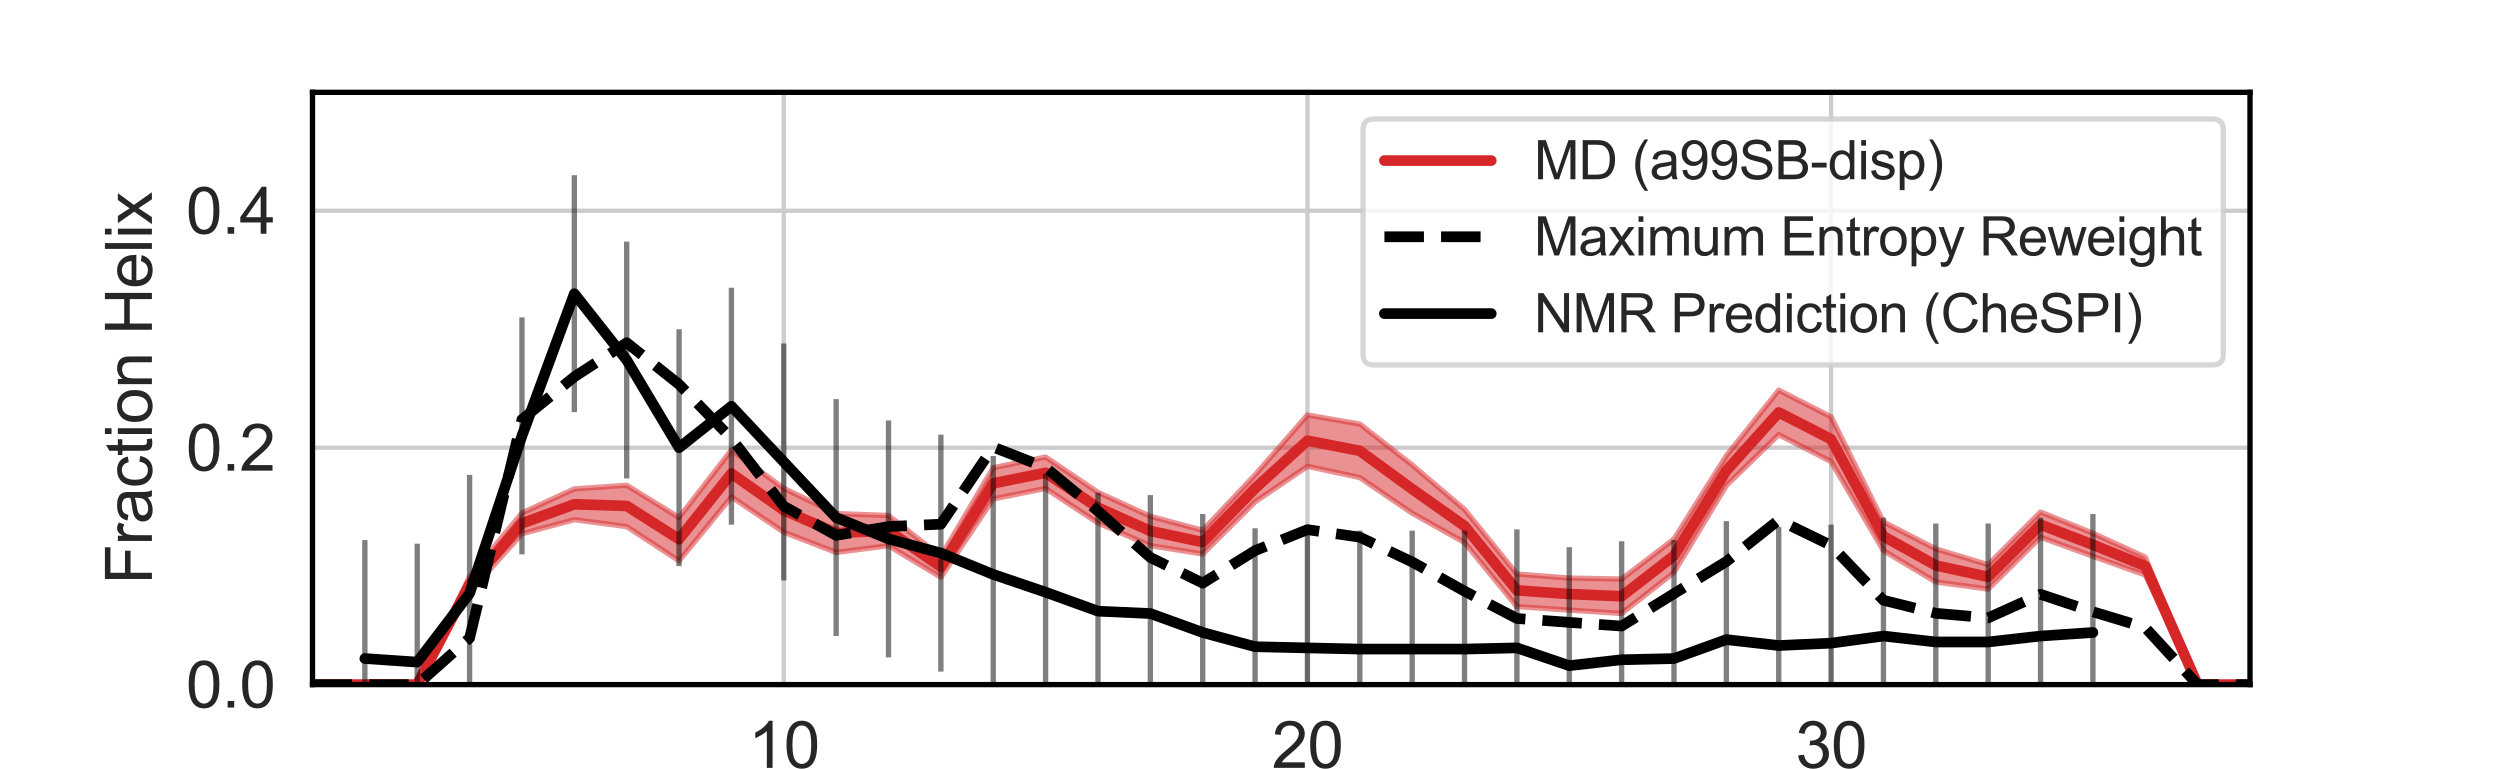 <?xml version="1.0" encoding="utf-8" standalone="no"?>
<!DOCTYPE svg PUBLIC "-//W3C//DTD SVG 1.1//EN"
  "http://www.w3.org/Graphics/SVG/1.1/DTD/svg11.dtd">
<svg xmlns:xlink="http://www.w3.org/1999/xlink" width="468pt" height="144pt" viewBox="0 0 468 144" xmlns="http://www.w3.org/2000/svg" version="1.1">
 <defs>
  <style type="text/css">*{stroke-linejoin: round; stroke-linecap: butt}</style>
 </defs>
 <g id="figure_1">
  <g id="patch_1">
   <path d="M 0 144 
L 468 144 
L 468 0 
L 0 0 
z
" style="fill: #ffffff"/>
  </g>
  <g id="axes_1">
   <g id="patch_2">
    <path d="M 58.5 128.16 
L 421.2 128.16 
L 421.2 17.28 
L 58.5 17.28 
z
" style="fill: #ffffff"/>
   </g>
   <g id="matplotlib.axis_1">
    <g id="xtick_1">
     <g id="line2d_1">
      <path d="M 146.724 128.16 
L 146.724 17.28 
" clip-path="url(#p1ae4d8b070)" style="fill: none; stroke: #cccccc; stroke-width: 0.8; stroke-linecap: round"/>
     </g>
     <g id="text_1">
      <!-- 10 -->
      <g style="fill: #262626" transform="translate(140.051 143.749) scale(0.12 -0.12)">
       <defs>
        <path id="ArialMT-31" d="M 2384 0 
L 1822 0 
L 1822 3584 
Q 1619 3391 1289 3197 
Q 959 3003 697 2906 
L 697 3450 
Q 1169 3672 1522 3987 
Q 1875 4303 2022 4600 
L 2384 4600 
L 2384 0 
z
" transform="scale(0.016)"/>
        <path id="ArialMT-30" d="M 266 2259 
Q 266 3072 433 3567 
Q 600 4063 929 4331 
Q 1259 4600 1759 4600 
Q 2128 4600 2406 4451 
Q 2684 4303 2865 4023 
Q 3047 3744 3150 3342 
Q 3253 2941 3253 2259 
Q 3253 1453 3087 958 
Q 2922 463 2592 192 
Q 2263 -78 1759 -78 
Q 1097 -78 719 397 
Q 266 969 266 2259 
z
M 844 2259 
Q 844 1131 1108 757 
Q 1372 384 1759 384 
Q 2147 384 2411 759 
Q 2675 1134 2675 2259 
Q 2675 3391 2411 3762 
Q 2147 4134 1753 4134 
Q 1366 4134 1134 3806 
Q 844 3388 844 2259 
z
" transform="scale(0.016)"/>
       </defs>
       <use xlink:href="#ArialMT-31"/>
       <use xlink:href="#ArialMT-30" x="55.615"/>
      </g>
     </g>
    </g>
    <g id="xtick_2">
     <g id="line2d_2">
      <path d="M 244.751 128.16 
L 244.751 17.28 
" clip-path="url(#p1ae4d8b070)" style="fill: none; stroke: #cccccc; stroke-width: 0.8; stroke-linecap: round"/>
     </g>
     <g id="text_2">
      <!-- 20 -->
      <g style="fill: #262626" transform="translate(238.078 143.749) scale(0.12 -0.12)">
       <defs>
        <path id="ArialMT-32" d="M 3222 541 
L 3222 0 
L 194 0 
Q 188 203 259 391 
Q 375 700 629 1000 
Q 884 1300 1366 1694 
Q 2113 2306 2375 2664 
Q 2638 3022 2638 3341 
Q 2638 3675 2398 3904 
Q 2159 4134 1775 4134 
Q 1369 4134 1125 3890 
Q 881 3647 878 3216 
L 300 3275 
Q 359 3922 746 4261 
Q 1134 4600 1788 4600 
Q 2447 4600 2831 4234 
Q 3216 3869 3216 3328 
Q 3216 3053 3103 2787 
Q 2991 2522 2730 2228 
Q 2469 1934 1863 1422 
Q 1356 997 1212 845 
Q 1069 694 975 541 
L 3222 541 
z
" transform="scale(0.016)"/>
       </defs>
       <use xlink:href="#ArialMT-32"/>
       <use xlink:href="#ArialMT-30" x="55.615"/>
      </g>
     </g>
    </g>
    <g id="xtick_3">
     <g id="line2d_3">
      <path d="M 342.778 128.16 
L 342.778 17.28 
" clip-path="url(#p1ae4d8b070)" style="fill: none; stroke: #cccccc; stroke-width: 0.8; stroke-linecap: round"/>
     </g>
     <g id="text_3">
      <!-- 30 -->
      <g style="fill: #262626" transform="translate(336.105 143.749) scale(0.12 -0.12)">
       <defs>
        <path id="ArialMT-33" d="M 269 1209 
L 831 1284 
Q 928 806 1161 595 
Q 1394 384 1728 384 
Q 2125 384 2398 659 
Q 2672 934 2672 1341 
Q 2672 1728 2419 1979 
Q 2166 2231 1775 2231 
Q 1616 2231 1378 2169 
L 1441 2663 
Q 1497 2656 1531 2656 
Q 1891 2656 2178 2843 
Q 2466 3031 2466 3422 
Q 2466 3731 2256 3934 
Q 2047 4138 1716 4138 
Q 1388 4138 1169 3931 
Q 950 3725 888 3313 
L 325 3413 
Q 428 3978 793 4289 
Q 1159 4600 1703 4600 
Q 2078 4600 2393 4439 
Q 2709 4278 2876 4000 
Q 3044 3722 3044 3409 
Q 3044 3113 2884 2869 
Q 2725 2625 2413 2481 
Q 2819 2388 3044 2092 
Q 3269 1797 3269 1353 
Q 3269 753 2831 336 
Q 2394 -81 1725 -81 
Q 1122 -81 723 278 
Q 325 638 269 1209 
z
" transform="scale(0.016)"/>
       </defs>
       <use xlink:href="#ArialMT-33"/>
       <use xlink:href="#ArialMT-30" x="55.615"/>
      </g>
     </g>
    </g>
    <g id="text_4">
     <!-- Residue -->
     <g style="fill: #262626" transform="translate(217.838 158.724) scale(0.12 -0.12)">
      <defs>
       <path id="ArialMT-52" d="M 503 0 
L 503 4581 
L 2534 4581 
Q 3147 4581 3465 4457 
Q 3784 4334 3975 4021 
Q 4166 3709 4166 3331 
Q 4166 2844 3850 2509 
Q 3534 2175 2875 2084 
Q 3116 1969 3241 1856 
Q 3506 1613 3744 1247 
L 4541 0 
L 3778 0 
L 3172 953 
Q 2906 1366 2734 1584 
Q 2563 1803 2427 1890 
Q 2291 1978 2150 2013 
Q 2047 2034 1813 2034 
L 1109 2034 
L 1109 0 
L 503 0 
z
M 1109 2559 
L 2413 2559 
Q 2828 2559 3062 2645 
Q 3297 2731 3419 2920 
Q 3541 3109 3541 3331 
Q 3541 3656 3305 3865 
Q 3069 4075 2559 4075 
L 1109 4075 
L 1109 2559 
z
" transform="scale(0.016)"/>
       <path id="ArialMT-65" d="M 2694 1069 
L 3275 997 
Q 3138 488 2766 206 
Q 2394 -75 1816 -75 
Q 1088 -75 661 373 
Q 234 822 234 1631 
Q 234 2469 665 2931 
Q 1097 3394 1784 3394 
Q 2450 3394 2872 2941 
Q 3294 2488 3294 1666 
Q 3294 1616 3291 1516 
L 816 1516 
Q 847 969 1125 678 
Q 1403 388 1819 388 
Q 2128 388 2347 550 
Q 2566 713 2694 1069 
z
M 847 1978 
L 2700 1978 
Q 2663 2397 2488 2606 
Q 2219 2931 1791 2931 
Q 1403 2931 1139 2672 
Q 875 2413 847 1978 
z
" transform="scale(0.016)"/>
       <path id="ArialMT-73" d="M 197 991 
L 753 1078 
Q 800 744 1014 566 
Q 1228 388 1613 388 
Q 2000 388 2187 545 
Q 2375 703 2375 916 
Q 2375 1106 2209 1216 
Q 2094 1291 1634 1406 
Q 1016 1563 777 1677 
Q 538 1791 414 1992 
Q 291 2194 291 2438 
Q 291 2659 392 2848 
Q 494 3038 669 3163 
Q 800 3259 1026 3326 
Q 1253 3394 1513 3394 
Q 1903 3394 2198 3281 
Q 2494 3169 2634 2976 
Q 2775 2784 2828 2463 
L 2278 2388 
Q 2241 2644 2061 2787 
Q 1881 2931 1553 2931 
Q 1166 2931 1000 2803 
Q 834 2675 834 2503 
Q 834 2394 903 2306 
Q 972 2216 1119 2156 
Q 1203 2125 1616 2013 
Q 2213 1853 2448 1751 
Q 2684 1650 2818 1456 
Q 2953 1263 2953 975 
Q 2953 694 2789 445 
Q 2625 197 2315 61 
Q 2006 -75 1616 -75 
Q 969 -75 630 194 
Q 291 463 197 991 
z
" transform="scale(0.016)"/>
       <path id="ArialMT-69" d="M 425 3934 
L 425 4581 
L 988 4581 
L 988 3934 
L 425 3934 
z
M 425 0 
L 425 3319 
L 988 3319 
L 988 0 
L 425 0 
z
" transform="scale(0.016)"/>
       <path id="ArialMT-64" d="M 2575 0 
L 2575 419 
Q 2259 -75 1647 -75 
Q 1250 -75 917 144 
Q 584 363 401 755 
Q 219 1147 219 1656 
Q 219 2153 384 2558 
Q 550 2963 881 3178 
Q 1213 3394 1622 3394 
Q 1922 3394 2156 3267 
Q 2391 3141 2538 2938 
L 2538 4581 
L 3097 4581 
L 3097 0 
L 2575 0 
z
M 797 1656 
Q 797 1019 1065 703 
Q 1334 388 1700 388 
Q 2069 388 2326 689 
Q 2584 991 2584 1609 
Q 2584 2291 2321 2609 
Q 2059 2928 1675 2928 
Q 1300 2928 1048 2622 
Q 797 2316 797 1656 
z
" transform="scale(0.016)"/>
       <path id="ArialMT-75" d="M 2597 0 
L 2597 488 
Q 2209 -75 1544 -75 
Q 1250 -75 995 37 
Q 741 150 617 320 
Q 494 491 444 738 
Q 409 903 409 1263 
L 409 3319 
L 972 3319 
L 972 1478 
Q 972 1038 1006 884 
Q 1059 663 1231 536 
Q 1403 409 1656 409 
Q 1909 409 2131 539 
Q 2353 669 2445 892 
Q 2538 1116 2538 1541 
L 2538 3319 
L 3100 3319 
L 3100 0 
L 2597 0 
z
" transform="scale(0.016)"/>
      </defs>
      <use xlink:href="#ArialMT-52"/>
      <use xlink:href="#ArialMT-65" x="72.217"/>
      <use xlink:href="#ArialMT-73" x="127.832"/>
      <use xlink:href="#ArialMT-69" x="177.832"/>
      <use xlink:href="#ArialMT-64" x="200.049"/>
      <use xlink:href="#ArialMT-75" x="255.664"/>
      <use xlink:href="#ArialMT-65" x="311.279"/>
     </g>
    </g>
   </g>
   <g id="matplotlib.axis_2">
    <g id="ytick_1">
     <g id="line2d_4">
      <path d="M 58.5 128.16 
L 421.2 128.16 
" clip-path="url(#p1ae4d8b070)" style="fill: none; stroke: #cccccc; stroke-width: 0.8; stroke-linecap: round"/>
     </g>
     <g id="text_5">
      <!-- 0.0 -->
      <g style="fill: #262626" transform="translate(34.82 132.455) scale(0.12 -0.12)">
       <defs>
        <path id="ArialMT-2e" d="M 581 0 
L 581 641 
L 1222 641 
L 1222 0 
L 581 0 
z
" transform="scale(0.016)"/>
       </defs>
       <use xlink:href="#ArialMT-30"/>
       <use xlink:href="#ArialMT-2e" x="55.615"/>
       <use xlink:href="#ArialMT-30" x="83.398"/>
      </g>
     </g>
    </g>
    <g id="ytick_2">
     <g id="line2d_5">
      <path d="M 58.5 83.808 
L 421.2 83.808 
" clip-path="url(#p1ae4d8b070)" style="fill: none; stroke: #cccccc; stroke-width: 0.8; stroke-linecap: round"/>
     </g>
     <g id="text_6">
      <!-- 0.2 -->
      <g style="fill: #262626" transform="translate(34.82 88.103) scale(0.12 -0.12)">
       <use xlink:href="#ArialMT-30"/>
       <use xlink:href="#ArialMT-2e" x="55.615"/>
       <use xlink:href="#ArialMT-32" x="83.398"/>
      </g>
     </g>
    </g>
    <g id="ytick_3">
     <g id="line2d_6">
      <path d="M 58.5 39.456 
L 421.2 39.456 
" clip-path="url(#p1ae4d8b070)" style="fill: none; stroke: #cccccc; stroke-width: 0.8; stroke-linecap: round"/>
     </g>
     <g id="text_7">
      <!-- 0.4 -->
      <g style="fill: #262626" transform="translate(34.82 43.751) scale(0.12 -0.12)">
       <defs>
        <path id="ArialMT-34" d="M 2069 0 
L 2069 1097 
L 81 1097 
L 81 1613 
L 2172 4581 
L 2631 4581 
L 2631 1613 
L 3250 1613 
L 3250 1097 
L 2631 1097 
L 2631 0 
L 2069 0 
z
M 2069 1613 
L 2069 3678 
L 634 1613 
L 2069 1613 
z
" transform="scale(0.016)"/>
       </defs>
       <use xlink:href="#ArialMT-30"/>
       <use xlink:href="#ArialMT-2e" x="55.615"/>
       <use xlink:href="#ArialMT-34" x="83.398"/>
      </g>
     </g>
    </g>
    <g id="text_8">
     <!-- Fraction Helix -->
     <g style="fill: #262626" transform="translate(28.435 109.395) rotate(-90) scale(0.12 -0.12)">
      <defs>
       <path id="ArialMT-46" d="M 525 0 
L 525 4581 
L 3616 4581 
L 3616 4041 
L 1131 4041 
L 1131 2622 
L 3281 2622 
L 3281 2081 
L 1131 2081 
L 1131 0 
L 525 0 
z
" transform="scale(0.016)"/>
       <path id="ArialMT-72" d="M 416 0 
L 416 3319 
L 922 3319 
L 922 2816 
Q 1116 3169 1280 3281 
Q 1444 3394 1641 3394 
Q 1925 3394 2219 3213 
L 2025 2691 
Q 1819 2813 1613 2813 
Q 1428 2813 1281 2702 
Q 1134 2591 1072 2394 
Q 978 2094 978 1738 
L 978 0 
L 416 0 
z
" transform="scale(0.016)"/>
       <path id="ArialMT-61" d="M 2588 409 
Q 2275 144 1986 34 
Q 1697 -75 1366 -75 
Q 819 -75 525 192 
Q 231 459 231 875 
Q 231 1119 342 1320 
Q 453 1522 633 1644 
Q 813 1766 1038 1828 
Q 1203 1872 1538 1913 
Q 2219 1994 2541 2106 
Q 2544 2222 2544 2253 
Q 2544 2597 2384 2738 
Q 2169 2928 1744 2928 
Q 1347 2928 1158 2789 
Q 969 2650 878 2297 
L 328 2372 
Q 403 2725 575 2942 
Q 747 3159 1072 3276 
Q 1397 3394 1825 3394 
Q 2250 3394 2515 3294 
Q 2781 3194 2906 3042 
Q 3031 2891 3081 2659 
Q 3109 2516 3109 2141 
L 3109 1391 
Q 3109 606 3145 398 
Q 3181 191 3288 0 
L 2700 0 
Q 2613 175 2588 409 
z
M 2541 1666 
Q 2234 1541 1622 1453 
Q 1275 1403 1131 1340 
Q 988 1278 909 1158 
Q 831 1038 831 891 
Q 831 666 1001 516 
Q 1172 366 1500 366 
Q 1825 366 2078 508 
Q 2331 650 2450 897 
Q 2541 1088 2541 1459 
L 2541 1666 
z
" transform="scale(0.016)"/>
       <path id="ArialMT-63" d="M 2588 1216 
L 3141 1144 
Q 3050 572 2676 248 
Q 2303 -75 1759 -75 
Q 1078 -75 664 370 
Q 250 816 250 1647 
Q 250 2184 428 2587 
Q 606 2991 970 3192 
Q 1334 3394 1763 3394 
Q 2303 3394 2647 3120 
Q 2991 2847 3088 2344 
L 2541 2259 
Q 2463 2594 2264 2762 
Q 2066 2931 1784 2931 
Q 1359 2931 1093 2626 
Q 828 2322 828 1663 
Q 828 994 1084 691 
Q 1341 388 1753 388 
Q 2084 388 2306 591 
Q 2528 794 2588 1216 
z
" transform="scale(0.016)"/>
       <path id="ArialMT-74" d="M 1650 503 
L 1731 6 
Q 1494 -44 1306 -44 
Q 1000 -44 831 53 
Q 663 150 594 308 
Q 525 466 525 972 
L 525 2881 
L 113 2881 
L 113 3319 
L 525 3319 
L 525 4141 
L 1084 4478 
L 1084 3319 
L 1650 3319 
L 1650 2881 
L 1084 2881 
L 1084 941 
Q 1084 700 1114 631 
Q 1144 563 1211 522 
Q 1278 481 1403 481 
Q 1497 481 1650 503 
z
" transform="scale(0.016)"/>
       <path id="ArialMT-6f" d="M 213 1659 
Q 213 2581 725 3025 
Q 1153 3394 1769 3394 
Q 2453 3394 2887 2945 
Q 3322 2497 3322 1706 
Q 3322 1066 3130 698 
Q 2938 331 2570 128 
Q 2203 -75 1769 -75 
Q 1072 -75 642 372 
Q 213 819 213 1659 
z
M 791 1659 
Q 791 1022 1069 705 
Q 1347 388 1769 388 
Q 2188 388 2466 706 
Q 2744 1025 2744 1678 
Q 2744 2294 2464 2611 
Q 2184 2928 1769 2928 
Q 1347 2928 1069 2612 
Q 791 2297 791 1659 
z
" transform="scale(0.016)"/>
       <path id="ArialMT-6e" d="M 422 0 
L 422 3319 
L 928 3319 
L 928 2847 
Q 1294 3394 1984 3394 
Q 2284 3394 2536 3286 
Q 2788 3178 2913 3003 
Q 3038 2828 3088 2588 
Q 3119 2431 3119 2041 
L 3119 0 
L 2556 0 
L 2556 2019 
Q 2556 2363 2490 2533 
Q 2425 2703 2258 2804 
Q 2091 2906 1866 2906 
Q 1506 2906 1245 2678 
Q 984 2450 984 1813 
L 984 0 
L 422 0 
z
" transform="scale(0.016)"/>
       <path id="ArialMT-20" transform="scale(0.016)"/>
       <path id="ArialMT-48" d="M 513 0 
L 513 4581 
L 1119 4581 
L 1119 2700 
L 3500 2700 
L 3500 4581 
L 4106 4581 
L 4106 0 
L 3500 0 
L 3500 2159 
L 1119 2159 
L 1119 0 
L 513 0 
z
" transform="scale(0.016)"/>
       <path id="ArialMT-6c" d="M 409 0 
L 409 4581 
L 972 4581 
L 972 0 
L 409 0 
z
" transform="scale(0.016)"/>
       <path id="ArialMT-78" d="M 47 0 
L 1259 1725 
L 138 3319 
L 841 3319 
L 1350 2541 
Q 1494 2319 1581 2169 
Q 1719 2375 1834 2534 
L 2394 3319 
L 3066 3319 
L 1919 1756 
L 3153 0 
L 2463 0 
L 1781 1031 
L 1600 1309 
L 728 0 
L 47 0 
z
" transform="scale(0.016)"/>
      </defs>
      <use xlink:href="#ArialMT-46"/>
      <use xlink:href="#ArialMT-72" x="61.084"/>
      <use xlink:href="#ArialMT-61" x="94.385"/>
      <use xlink:href="#ArialMT-63" x="150"/>
      <use xlink:href="#ArialMT-74" x="200"/>
      <use xlink:href="#ArialMT-69" x="227.783"/>
      <use xlink:href="#ArialMT-6f" x="250"/>
      <use xlink:href="#ArialMT-6e" x="305.615"/>
      <use xlink:href="#ArialMT-20" x="361.23"/>
      <use xlink:href="#ArialMT-48" x="389.014"/>
      <use xlink:href="#ArialMT-65" x="461.23"/>
      <use xlink:href="#ArialMT-6c" x="516.846"/>
      <use xlink:href="#ArialMT-69" x="539.062"/>
      <use xlink:href="#ArialMT-78" x="561.279"/>
     </g>
    </g>
   </g>
   <g id="PolyCollection_1">
    <defs>
     <path id="m08fe67869f" d="M 58.5 -15.84 
L 58.5 -15.84 
L 68.303 -15.84 
L 78.105 -15.852 
L 87.908 -36.081 
L 97.711 -47.98 
L 107.514 -52.479 
L 117.316 -53.156 
L 127.119 -47.12 
L 136.922 -59.743 
L 146.724 -52.588 
L 156.527 -47.86 
L 166.33 -47.503 
L 176.132 -39.837 
L 185.935 -56.44 
L 195.738 -58.437 
L 205.541 -51.836 
L 215.343 -47.347 
L 225.146 -44.726 
L 234.949 -55.101 
L 244.751 -66.312 
L 254.554 -64.615 
L 264.357 -56.956 
L 274.159 -48.631 
L 283.962 -36.539 
L 293.765 -35.79 
L 303.568 -35.599 
L 313.37 -43.093 
L 323.173 -58.687 
L 332.976 -70.963 
L 342.778 -65.964 
L 352.581 -46.294 
L 362.384 -41.248 
L 372.186 -38.294 
L 381.989 -48.149 
L 391.792 -44.184 
L 401.595 -39.701 
L 411.397 -15.84 
L 421.2 -15.84 
L 421.2 -15.84 
L 421.2 -15.84 
L 411.397 -15.84 
L 401.595 -36.362 
L 391.792 -39.863 
L 381.989 -43.431 
L 372.186 -33.719 
L 362.384 -35.05 
L 352.581 -40.926 
L 342.778 -57.591 
L 332.976 -62.628 
L 323.173 -53.103 
L 313.37 -36.839 
L 303.568 -29.157 
L 293.765 -29.789 
L 283.962 -30.44 
L 274.159 -42.437 
L 264.357 -47.929 
L 254.554 -54.602 
L 244.751 -56.699 
L 234.949 -50.052 
L 225.146 -40.292 
L 215.343 -41.86 
L 205.541 -46.093 
L 195.738 -52.562 
L 185.935 -50.593 
L 176.132 -35.926 
L 166.33 -41.844 
L 156.527 -40.579 
L 146.724 -44.379 
L 136.922 -50.978 
L 127.119 -39.01 
L 117.316 -45.424 
L 107.514 -46.711 
L 97.711 -44.082 
L 87.908 -33.142 
L 78.105 -15.839 
L 68.303 -15.84 
L 58.5 -15.84 
z
" style="stroke: #d62728; stroke-opacity: 0.5"/>
    </defs>
    <g clip-path="url(#p1ae4d8b070)">
     <use xlink:href="#m08fe67869f" x="0" y="144" style="fill: #d62728; fill-opacity: 0.5; stroke: #d62728; stroke-opacity: 0.5"/>
    </g>
   </g>
   <g id="line2d_7">
    <path d="M 58.5 128.16 
L 68.303 128.16 
L 78.105 128.155 
L 87.908 109.388 
L 97.711 97.969 
L 107.514 94.405 
L 117.316 94.71 
L 127.119 100.935 
L 136.922 88.64 
L 146.724 95.517 
L 156.527 99.781 
L 166.33 99.327 
L 176.132 106.118 
L 185.935 90.483 
L 195.738 88.501 
L 205.541 95.036 
L 215.343 99.396 
L 225.146 101.491 
L 234.949 91.424 
L 244.751 82.495 
L 254.554 84.392 
L 264.357 91.557 
L 274.159 98.466 
L 283.962 110.51 
L 293.765 111.21 
L 303.568 111.622 
L 313.37 104.034 
L 323.173 88.105 
L 332.976 77.205 
L 342.778 82.222 
L 352.581 100.39 
L 362.384 105.851 
L 372.186 107.994 
L 381.989 98.21 
L 391.792 101.977 
L 401.595 105.969 
L 411.397 128.16 
L 421.2 128.16 
" clip-path="url(#p1ae4d8b070)" style="fill: none; stroke: #d62728; stroke-width: 2; stroke-linecap: round"/>
   </g>
   <g id="line2d_8">
    <path d="M 58.5 128.16 
L 68.303 128.16 
L 78.105 128.159 
L 87.908 119.44 
L 97.711 78.521 
L 107.514 70.534 
L 117.316 64.159 
L 127.119 71.957 
L 136.922 82.081 
L 146.724 94.761 
L 156.527 100.222 
L 166.33 98.571 
L 176.132 98.129 
L 185.935 83.702 
L 195.738 87.526 
L 205.541 95.663 
L 215.343 104.358 
L 225.146 109.159 
L 234.949 103.075 
L 244.751 99.151 
L 254.554 100.558 
L 264.357 105.196 
L 274.159 110.669 
L 283.962 115.777 
L 293.765 116.514 
L 303.568 117.198 
L 313.37 111.122 
L 323.173 105.119 
L 332.976 97.34 
L 342.778 102.107 
L 352.581 112.369 
L 362.384 114.806 
L 372.186 115.666 
L 381.989 111.252 
L 391.792 114.525 
L 401.595 117.486 
L 411.397 128.16 
L 421.2 128.16 
" clip-path="url(#p1ae4d8b070)" style="fill: none; stroke-dasharray: 7.4,3.2; stroke-dashoffset: 0; stroke: #000000; stroke-width: 2"/>
   </g>
   <g id="line2d_9">
    <path d="M 68.303 123.281 
L 78.105 123.947 
L 87.908 111.084 
L 97.711 81.59 
L 107.514 54.979 
L 117.316 67.398 
L 127.119 83.808 
L 136.922 76.046 
L 146.724 86.469 
L 156.527 96.892 
L 166.33 100.884 
L 176.132 103.545 
L 185.935 107.536 
L 195.738 110.863 
L 205.541 114.411 
L 215.343 114.854 
L 225.146 118.403 
L 234.949 121.064 
L 244.751 121.285 
L 254.554 121.507 
L 264.357 121.507 
L 274.159 121.507 
L 283.962 121.285 
L 293.765 124.612 
L 303.568 123.503 
L 313.37 123.281 
L 323.173 119.733 
L 332.976 120.842 
L 342.778 120.398 
L 352.581 119.068 
L 362.384 120.177 
L 372.186 120.177 
L 381.989 119.068 
L 391.792 118.403 
" clip-path="url(#p1ae4d8b070)" style="fill: none; stroke: #000000; stroke-width: 2; stroke-linecap: round"/>
   </g>
   <g id="LineCollection_1">
    <path d="M 68.303 145 
L 68.303 101.105 
" clip-path="url(#p1ae4d8b070)" style="fill: none; stroke: #000000; stroke-opacity: 0.5"/>
    <path d="M 78.105 145 
L 78.105 101.771 
" clip-path="url(#p1ae4d8b070)" style="fill: none; stroke: #000000; stroke-opacity: 0.5"/>
    <path d="M 87.908 133.26 
L 87.908 88.908 
" clip-path="url(#p1ae4d8b070)" style="fill: none; stroke: #000000; stroke-opacity: 0.5"/>
    <path d="M 97.711 103.766 
L 97.711 59.414 
" clip-path="url(#p1ae4d8b070)" style="fill: none; stroke: #000000; stroke-opacity: 0.5"/>
    <path d="M 107.514 77.155 
L 107.514 32.803 
" clip-path="url(#p1ae4d8b070)" style="fill: none; stroke: #000000; stroke-opacity: 0.5"/>
    <path d="M 117.316 89.574 
L 117.316 45.222 
" clip-path="url(#p1ae4d8b070)" style="fill: none; stroke: #000000; stroke-opacity: 0.5"/>
    <path d="M 127.119 105.984 
L 127.119 61.632 
" clip-path="url(#p1ae4d8b070)" style="fill: none; stroke: #000000; stroke-opacity: 0.5"/>
    <path d="M 136.922 98.222 
L 136.922 53.87 
" clip-path="url(#p1ae4d8b070)" style="fill: none; stroke: #000000; stroke-opacity: 0.5"/>
    <path d="M 146.724 108.645 
L 146.724 64.293 
" clip-path="url(#p1ae4d8b070)" style="fill: none; stroke: #000000; stroke-opacity: 0.5"/>
    <path d="M 156.527 119.068 
L 156.527 74.716 
" clip-path="url(#p1ae4d8b070)" style="fill: none; stroke: #000000; stroke-opacity: 0.5"/>
    <path d="M 166.33 123.06 
L 166.33 78.708 
" clip-path="url(#p1ae4d8b070)" style="fill: none; stroke: #000000; stroke-opacity: 0.5"/>
    <path d="M 176.132 125.721 
L 176.132 81.369 
" clip-path="url(#p1ae4d8b070)" style="fill: none; stroke: #000000; stroke-opacity: 0.5"/>
    <path d="M 185.935 129.712 
L 185.935 85.36 
" clip-path="url(#p1ae4d8b070)" style="fill: none; stroke: #000000; stroke-opacity: 0.5"/>
    <path d="M 195.738 133.039 
L 195.738 88.687 
" clip-path="url(#p1ae4d8b070)" style="fill: none; stroke: #000000; stroke-opacity: 0.5"/>
    <path d="M 205.541 136.587 
L 205.541 92.235 
" clip-path="url(#p1ae4d8b070)" style="fill: none; stroke: #000000; stroke-opacity: 0.5"/>
    <path d="M 215.343 137.03 
L 215.343 92.678 
" clip-path="url(#p1ae4d8b070)" style="fill: none; stroke: #000000; stroke-opacity: 0.5"/>
    <path d="M 225.146 140.579 
L 225.146 96.227 
" clip-path="url(#p1ae4d8b070)" style="fill: none; stroke: #000000; stroke-opacity: 0.5"/>
    <path d="M 234.949 143.24 
L 234.949 98.888 
" clip-path="url(#p1ae4d8b070)" style="fill: none; stroke: #000000; stroke-opacity: 0.5"/>
    <path d="M 244.751 143.461 
L 244.751 99.109 
" clip-path="url(#p1ae4d8b070)" style="fill: none; stroke: #000000; stroke-opacity: 0.5"/>
    <path d="M 254.554 143.683 
L 254.554 99.331 
" clip-path="url(#p1ae4d8b070)" style="fill: none; stroke: #000000; stroke-opacity: 0.5"/>
    <path d="M 264.357 143.683 
L 264.357 99.331 
" clip-path="url(#p1ae4d8b070)" style="fill: none; stroke: #000000; stroke-opacity: 0.5"/>
    <path d="M 274.159 143.683 
L 274.159 99.331 
" clip-path="url(#p1ae4d8b070)" style="fill: none; stroke: #000000; stroke-opacity: 0.5"/>
    <path d="M 283.962 143.461 
L 283.962 99.109 
" clip-path="url(#p1ae4d8b070)" style="fill: none; stroke: #000000; stroke-opacity: 0.5"/>
    <path d="M 293.765 145 
L 293.765 102.436 
" clip-path="url(#p1ae4d8b070)" style="fill: none; stroke: #000000; stroke-opacity: 0.5"/>
    <path d="M 303.568 145 
L 303.568 101.327 
" clip-path="url(#p1ae4d8b070)" style="fill: none; stroke: #000000; stroke-opacity: 0.5"/>
    <path d="M 313.37 145 
L 313.37 101.105 
" clip-path="url(#p1ae4d8b070)" style="fill: none; stroke: #000000; stroke-opacity: 0.5"/>
    <path d="M 323.173 141.909 
L 323.173 97.557 
" clip-path="url(#p1ae4d8b070)" style="fill: none; stroke: #000000; stroke-opacity: 0.5"/>
    <path d="M 332.976 143.018 
L 332.976 98.666 
" clip-path="url(#p1ae4d8b070)" style="fill: none; stroke: #000000; stroke-opacity: 0.5"/>
    <path d="M 342.778 142.574 
L 342.778 98.222 
" clip-path="url(#p1ae4d8b070)" style="fill: none; stroke: #000000; stroke-opacity: 0.5"/>
    <path d="M 352.581 141.244 
L 352.581 96.892 
" clip-path="url(#p1ae4d8b070)" style="fill: none; stroke: #000000; stroke-opacity: 0.5"/>
    <path d="M 362.384 142.353 
L 362.384 98.001 
" clip-path="url(#p1ae4d8b070)" style="fill: none; stroke: #000000; stroke-opacity: 0.5"/>
    <path d="M 372.186 142.353 
L 372.186 98.001 
" clip-path="url(#p1ae4d8b070)" style="fill: none; stroke: #000000; stroke-opacity: 0.5"/>
    <path d="M 381.989 141.244 
L 381.989 96.892 
" clip-path="url(#p1ae4d8b070)" style="fill: none; stroke: #000000; stroke-opacity: 0.5"/>
    <path d="M 391.792 140.579 
L 391.792 96.227 
" clip-path="url(#p1ae4d8b070)" style="fill: none; stroke: #000000; stroke-opacity: 0.5"/>
   </g>
   <g id="line2d_10">
    <path d="M 68.303 123.281 
L 78.105 123.947 
L 87.908 111.084 
L 97.711 81.59 
L 107.514 54.979 
L 117.316 67.398 
L 127.119 83.808 
L 136.922 76.046 
L 146.724 86.469 
L 156.527 96.892 
L 166.33 100.884 
L 176.132 103.545 
L 185.935 107.536 
L 195.738 110.863 
L 205.541 114.411 
L 215.343 114.854 
L 225.146 118.403 
L 234.949 121.064 
L 244.751 121.285 
L 254.554 121.507 
L 264.357 121.507 
L 274.159 121.507 
L 283.962 121.285 
L 293.765 124.612 
L 303.568 123.503 
L 313.37 123.281 
L 323.173 119.733 
L 332.976 120.842 
L 342.778 120.398 
L 352.581 119.068 
L 362.384 120.177 
L 372.186 120.177 
L 381.989 119.068 
L 391.792 118.403 
" clip-path="url(#p1ae4d8b070)" style="fill: none; stroke: #000000; stroke-opacity: 0.5; stroke-linecap: round"/>
   </g>
   <g id="patch_3">
    <path d="M 58.5 128.16 
L 58.5 17.28 
" style="fill: none; stroke: #000000; stroke-linejoin: miter; stroke-linecap: square"/>
   </g>
   <g id="patch_4">
    <path d="M 421.2 128.16 
L 421.2 17.28 
" style="fill: none; stroke: #000000; stroke-linejoin: miter; stroke-linecap: square"/>
   </g>
   <g id="patch_5">
    <path d="M 58.5 128.16 
L 421.2 128.16 
" style="fill: none; stroke: #000000; stroke-linejoin: miter; stroke-linecap: square"/>
   </g>
   <g id="patch_6">
    <path d="M 58.5 17.28 
L 421.2 17.28 
" style="fill: none; stroke: #000000; stroke-linejoin: miter; stroke-linecap: square"/>
   </g>
   <g id="legend_1">
    <g id="patch_7">
     <path d="M 257.163 68.311 
L 414.2 68.311 
Q 416.2 68.311 416.2 66.311 
L 416.2 24.28 
Q 416.2 22.28 414.2 22.28 
L 257.163 22.28 
Q 255.162 22.28 255.162 24.28 
L 255.162 66.311 
Q 255.162 68.311 257.163 68.311 
z
" style="fill: #ffffff; opacity: 0.8; stroke: #cccccc; stroke-linejoin: miter"/>
    </g>
    <g id="line2d_11">
     <path d="M 259.163 30.06 
L 269.163 30.06 
L 279.163 30.06 
" style="fill: none; stroke: #d62728; stroke-width: 2; stroke-linecap: round"/>
    </g>
    <g id="text_9">
     <!-- MD (a99SB-disp) -->
     <g style="fill: #262626" transform="translate(287.163 33.56) scale(0.1 -0.1)">
      <defs>
       <path id="ArialMT-4d" d="M 475 0 
L 475 4581 
L 1388 4581 
L 2472 1338 
Q 2622 884 2691 659 
Q 2769 909 2934 1394 
L 4031 4581 
L 4847 4581 
L 4847 0 
L 4263 0 
L 4263 3834 
L 2931 0 
L 2384 0 
L 1059 3900 
L 1059 0 
L 475 0 
z
" transform="scale(0.016)"/>
       <path id="ArialMT-44" d="M 494 0 
L 494 4581 
L 2072 4581 
Q 2606 4581 2888 4516 
Q 3281 4425 3559 4188 
Q 3922 3881 4101 3404 
Q 4281 2928 4281 2316 
Q 4281 1794 4159 1391 
Q 4038 988 3847 723 
Q 3656 459 3429 307 
Q 3203 156 2883 78 
Q 2563 0 2147 0 
L 494 0 
z
M 1100 541 
L 2078 541 
Q 2531 541 2789 625 
Q 3047 709 3200 863 
Q 3416 1078 3536 1442 
Q 3656 1806 3656 2325 
Q 3656 3044 3420 3430 
Q 3184 3816 2847 3947 
Q 2603 4041 2063 4041 
L 1100 4041 
L 1100 541 
z
" transform="scale(0.016)"/>
       <path id="ArialMT-28" d="M 1497 -1347 
Q 1031 -759 709 28 
Q 388 816 388 1659 
Q 388 2403 628 3084 
Q 909 3875 1497 4659 
L 1900 4659 
Q 1522 4009 1400 3731 
Q 1209 3300 1100 2831 
Q 966 2247 966 1656 
Q 966 153 1900 -1347 
L 1497 -1347 
z
" transform="scale(0.016)"/>
       <path id="ArialMT-39" d="M 350 1059 
L 891 1109 
Q 959 728 1153 556 
Q 1347 384 1650 384 
Q 1909 384 2104 503 
Q 2300 622 2425 820 
Q 2550 1019 2634 1356 
Q 2719 1694 2719 2044 
Q 2719 2081 2716 2156 
Q 2547 1888 2255 1720 
Q 1963 1553 1622 1553 
Q 1053 1553 659 1965 
Q 266 2378 266 3053 
Q 266 3750 677 4175 
Q 1088 4600 1706 4600 
Q 2153 4600 2523 4359 
Q 2894 4119 3086 3673 
Q 3278 3228 3278 2384 
Q 3278 1506 3087 986 
Q 2897 466 2520 194 
Q 2144 -78 1638 -78 
Q 1100 -78 759 220 
Q 419 519 350 1059 
z
M 2653 3081 
Q 2653 3566 2395 3850 
Q 2138 4134 1775 4134 
Q 1400 4134 1122 3828 
Q 844 3522 844 3034 
Q 844 2597 1108 2323 
Q 1372 2050 1759 2050 
Q 2150 2050 2401 2323 
Q 2653 2597 2653 3081 
z
" transform="scale(0.016)"/>
       <path id="ArialMT-53" d="M 288 1472 
L 859 1522 
Q 900 1178 1048 958 
Q 1197 738 1509 602 
Q 1822 466 2213 466 
Q 2559 466 2825 569 
Q 3091 672 3220 851 
Q 3350 1031 3350 1244 
Q 3350 1459 3225 1620 
Q 3100 1781 2813 1891 
Q 2628 1963 1997 2114 
Q 1366 2266 1113 2400 
Q 784 2572 623 2826 
Q 463 3081 463 3397 
Q 463 3744 659 4045 
Q 856 4347 1234 4503 
Q 1613 4659 2075 4659 
Q 2584 4659 2973 4495 
Q 3363 4331 3572 4012 
Q 3781 3694 3797 3291 
L 3216 3247 
Q 3169 3681 2898 3903 
Q 2628 4125 2100 4125 
Q 1550 4125 1298 3923 
Q 1047 3722 1047 3438 
Q 1047 3191 1225 3031 
Q 1400 2872 2139 2705 
Q 2878 2538 3153 2413 
Q 3553 2228 3743 1945 
Q 3934 1663 3934 1294 
Q 3934 928 3725 604 
Q 3516 281 3123 101 
Q 2731 -78 2241 -78 
Q 1619 -78 1198 103 
Q 778 284 539 648 
Q 300 1013 288 1472 
z
" transform="scale(0.016)"/>
       <path id="ArialMT-42" d="M 469 0 
L 469 4581 
L 2188 4581 
Q 2713 4581 3030 4442 
Q 3347 4303 3526 4014 
Q 3706 3725 3706 3409 
Q 3706 3116 3547 2856 
Q 3388 2597 3066 2438 
Q 3481 2316 3704 2022 
Q 3928 1728 3928 1328 
Q 3928 1006 3792 729 
Q 3656 453 3456 303 
Q 3256 153 2954 76 
Q 2653 0 2216 0 
L 469 0 
z
M 1075 2656 
L 2066 2656 
Q 2469 2656 2644 2709 
Q 2875 2778 2992 2937 
Q 3109 3097 3109 3338 
Q 3109 3566 3000 3739 
Q 2891 3913 2687 3977 
Q 2484 4041 1991 4041 
L 1075 4041 
L 1075 2656 
z
M 1075 541 
L 2216 541 
Q 2509 541 2628 563 
Q 2838 600 2978 687 
Q 3119 775 3209 942 
Q 3300 1109 3300 1328 
Q 3300 1584 3169 1773 
Q 3038 1963 2805 2039 
Q 2572 2116 2134 2116 
L 1075 2116 
L 1075 541 
z
" transform="scale(0.016)"/>
       <path id="ArialMT-2d" d="M 203 1375 
L 203 1941 
L 1931 1941 
L 1931 1375 
L 203 1375 
z
" transform="scale(0.016)"/>
       <path id="ArialMT-70" d="M 422 -1272 
L 422 3319 
L 934 3319 
L 934 2888 
Q 1116 3141 1344 3267 
Q 1572 3394 1897 3394 
Q 2322 3394 2647 3175 
Q 2972 2956 3137 2557 
Q 3303 2159 3303 1684 
Q 3303 1175 3120 767 
Q 2938 359 2589 142 
Q 2241 -75 1856 -75 
Q 1575 -75 1351 44 
Q 1128 163 984 344 
L 984 -1272 
L 422 -1272 
z
M 931 1641 
Q 931 1000 1190 694 
Q 1450 388 1819 388 
Q 2194 388 2461 705 
Q 2728 1022 2728 1688 
Q 2728 2322 2467 2637 
Q 2206 2953 1844 2953 
Q 1484 2953 1207 2617 
Q 931 2281 931 1641 
z
" transform="scale(0.016)"/>
       <path id="ArialMT-29" d="M 791 -1347 
L 388 -1347 
Q 1322 153 1322 1656 
Q 1322 2244 1188 2822 
Q 1081 3291 891 3722 
Q 769 4003 388 4659 
L 791 4659 
Q 1378 3875 1659 3084 
Q 1900 2403 1900 1659 
Q 1900 816 1576 28 
Q 1253 -759 791 -1347 
z
" transform="scale(0.016)"/>
      </defs>
      <use xlink:href="#ArialMT-4d"/>
      <use xlink:href="#ArialMT-44" x="83.301"/>
      <use xlink:href="#ArialMT-20" x="155.518"/>
      <use xlink:href="#ArialMT-28" x="183.301"/>
      <use xlink:href="#ArialMT-61" x="216.602"/>
      <use xlink:href="#ArialMT-39" x="272.217"/>
      <use xlink:href="#ArialMT-39" x="327.832"/>
      <use xlink:href="#ArialMT-53" x="383.447"/>
      <use xlink:href="#ArialMT-42" x="450.146"/>
      <use xlink:href="#ArialMT-2d" x="516.846"/>
      <use xlink:href="#ArialMT-64" x="550.146"/>
      <use xlink:href="#ArialMT-69" x="605.762"/>
      <use xlink:href="#ArialMT-73" x="627.979"/>
      <use xlink:href="#ArialMT-70" x="677.979"/>
      <use xlink:href="#ArialMT-29" x="733.594"/>
     </g>
    </g>
    <g id="line2d_12">
     <path d="M 259.163 44.322 
L 269.163 44.322 
L 279.163 44.322 
" style="fill: none; stroke-dasharray: 7.4,3.2; stroke-dashoffset: 0; stroke: #000000; stroke-width: 2"/>
    </g>
    <g id="text_10">
     <!-- Maximum Entropy Reweight -->
     <g style="fill: #262626" transform="translate(287.163 47.822) scale(0.1 -0.1)">
      <defs>
       <path id="ArialMT-6d" d="M 422 0 
L 422 3319 
L 925 3319 
L 925 2853 
Q 1081 3097 1340 3245 
Q 1600 3394 1931 3394 
Q 2300 3394 2536 3241 
Q 2772 3088 2869 2813 
Q 3263 3394 3894 3394 
Q 4388 3394 4653 3120 
Q 4919 2847 4919 2278 
L 4919 0 
L 4359 0 
L 4359 2091 
Q 4359 2428 4304 2576 
Q 4250 2725 4106 2815 
Q 3963 2906 3769 2906 
Q 3419 2906 3187 2673 
Q 2956 2441 2956 1928 
L 2956 0 
L 2394 0 
L 2394 2156 
Q 2394 2531 2256 2718 
Q 2119 2906 1806 2906 
Q 1569 2906 1367 2781 
Q 1166 2656 1075 2415 
Q 984 2175 984 1722 
L 984 0 
L 422 0 
z
" transform="scale(0.016)"/>
       <path id="ArialMT-45" d="M 506 0 
L 506 4581 
L 3819 4581 
L 3819 4041 
L 1113 4041 
L 1113 2638 
L 3647 2638 
L 3647 2100 
L 1113 2100 
L 1113 541 
L 3925 541 
L 3925 0 
L 506 0 
z
" transform="scale(0.016)"/>
       <path id="ArialMT-79" d="M 397 -1278 
L 334 -750 
Q 519 -800 656 -800 
Q 844 -800 956 -737 
Q 1069 -675 1141 -563 
Q 1194 -478 1313 -144 
Q 1328 -97 1363 -6 
L 103 3319 
L 709 3319 
L 1400 1397 
Q 1534 1031 1641 628 
Q 1738 1016 1872 1384 
L 2581 3319 
L 3144 3319 
L 1881 -56 
Q 1678 -603 1566 -809 
Q 1416 -1088 1222 -1217 
Q 1028 -1347 759 -1347 
Q 597 -1347 397 -1278 
z
" transform="scale(0.016)"/>
       <path id="ArialMT-77" d="M 1034 0 
L 19 3319 
L 600 3319 
L 1128 1403 
L 1325 691 
Q 1338 744 1497 1375 
L 2025 3319 
L 2603 3319 
L 3100 1394 
L 3266 759 
L 3456 1400 
L 4025 3319 
L 4572 3319 
L 3534 0 
L 2950 0 
L 2422 1988 
L 2294 2553 
L 1622 0 
L 1034 0 
z
" transform="scale(0.016)"/>
       <path id="ArialMT-67" d="M 319 -275 
L 866 -356 
Q 900 -609 1056 -725 
Q 1266 -881 1628 -881 
Q 2019 -881 2231 -725 
Q 2444 -569 2519 -288 
Q 2563 -116 2559 434 
Q 2191 0 1641 0 
Q 956 0 581 494 
Q 206 988 206 1678 
Q 206 2153 378 2554 
Q 550 2956 876 3175 
Q 1203 3394 1644 3394 
Q 2231 3394 2613 2919 
L 2613 3319 
L 3131 3319 
L 3131 450 
Q 3131 -325 2973 -648 
Q 2816 -972 2473 -1159 
Q 2131 -1347 1631 -1347 
Q 1038 -1347 672 -1080 
Q 306 -813 319 -275 
z
M 784 1719 
Q 784 1066 1043 766 
Q 1303 466 1694 466 
Q 2081 466 2343 764 
Q 2606 1063 2606 1700 
Q 2606 2309 2336 2618 
Q 2066 2928 1684 2928 
Q 1309 2928 1046 2623 
Q 784 2319 784 1719 
z
" transform="scale(0.016)"/>
       <path id="ArialMT-68" d="M 422 0 
L 422 4581 
L 984 4581 
L 984 2938 
Q 1378 3394 1978 3394 
Q 2347 3394 2619 3248 
Q 2891 3103 3008 2847 
Q 3125 2591 3125 2103 
L 3125 0 
L 2563 0 
L 2563 2103 
Q 2563 2525 2380 2717 
Q 2197 2909 1863 2909 
Q 1613 2909 1392 2779 
Q 1172 2650 1078 2428 
Q 984 2206 984 1816 
L 984 0 
L 422 0 
z
" transform="scale(0.016)"/>
      </defs>
      <use xlink:href="#ArialMT-4d"/>
      <use xlink:href="#ArialMT-61" x="83.301"/>
      <use xlink:href="#ArialMT-78" x="138.916"/>
      <use xlink:href="#ArialMT-69" x="188.916"/>
      <use xlink:href="#ArialMT-6d" x="211.133"/>
      <use xlink:href="#ArialMT-75" x="294.434"/>
      <use xlink:href="#ArialMT-6d" x="350.049"/>
      <use xlink:href="#ArialMT-20" x="433.35"/>
      <use xlink:href="#ArialMT-45" x="461.133"/>
      <use xlink:href="#ArialMT-6e" x="527.832"/>
      <use xlink:href="#ArialMT-74" x="583.447"/>
      <use xlink:href="#ArialMT-72" x="611.23"/>
      <use xlink:href="#ArialMT-6f" x="644.531"/>
      <use xlink:href="#ArialMT-70" x="700.146"/>
      <use xlink:href="#ArialMT-79" x="755.762"/>
      <use xlink:href="#ArialMT-20" x="805.762"/>
      <use xlink:href="#ArialMT-52" x="833.545"/>
      <use xlink:href="#ArialMT-65" x="905.762"/>
      <use xlink:href="#ArialMT-77" x="961.377"/>
      <use xlink:href="#ArialMT-65" x="1033.594"/>
      <use xlink:href="#ArialMT-69" x="1089.209"/>
      <use xlink:href="#ArialMT-67" x="1111.426"/>
      <use xlink:href="#ArialMT-68" x="1167.041"/>
      <use xlink:href="#ArialMT-74" x="1222.656"/>
     </g>
    </g>
    <g id="line2d_13">
     <path d="M 259.163 58.707 
L 269.163 58.707 
L 279.163 58.707 
" style="fill: none; stroke: #000000; stroke-width: 2; stroke-linecap: round"/>
    </g>
    <g id="text_11">
     <!-- NMR Prediction (CheSPI) -->
     <g style="fill: #262626" transform="translate(287.163 62.207) scale(0.1 -0.1)">
      <defs>
       <path id="ArialMT-4e" d="M 488 0 
L 488 4581 
L 1109 4581 
L 3516 984 
L 3516 4581 
L 4097 4581 
L 4097 0 
L 3475 0 
L 1069 3600 
L 1069 0 
L 488 0 
z
" transform="scale(0.016)"/>
       <path id="ArialMT-50" d="M 494 0 
L 494 4581 
L 2222 4581 
Q 2678 4581 2919 4538 
Q 3256 4481 3484 4323 
Q 3713 4166 3852 3881 
Q 3991 3597 3991 3256 
Q 3991 2672 3619 2267 
Q 3247 1863 2275 1863 
L 1100 1863 
L 1100 0 
L 494 0 
z
M 1100 2403 
L 2284 2403 
Q 2872 2403 3119 2622 
Q 3366 2841 3366 3238 
Q 3366 3525 3220 3729 
Q 3075 3934 2838 4000 
Q 2684 4041 2272 4041 
L 1100 4041 
L 1100 2403 
z
" transform="scale(0.016)"/>
       <path id="ArialMT-43" d="M 3763 1606 
L 4369 1453 
Q 4178 706 3683 314 
Q 3188 -78 2472 -78 
Q 1731 -78 1267 223 
Q 803 525 561 1097 
Q 319 1669 319 2325 
Q 319 3041 592 3573 
Q 866 4106 1370 4382 
Q 1875 4659 2481 4659 
Q 3169 4659 3637 4309 
Q 4106 3959 4291 3325 
L 3694 3184 
Q 3534 3684 3231 3912 
Q 2928 4141 2469 4141 
Q 1941 4141 1586 3887 
Q 1231 3634 1087 3207 
Q 944 2781 944 2328 
Q 944 1744 1114 1308 
Q 1284 872 1643 656 
Q 2003 441 2422 441 
Q 2931 441 3284 734 
Q 3638 1028 3763 1606 
z
" transform="scale(0.016)"/>
       <path id="ArialMT-49" d="M 597 0 
L 597 4581 
L 1203 4581 
L 1203 0 
L 597 0 
z
" transform="scale(0.016)"/>
      </defs>
      <use xlink:href="#ArialMT-4e"/>
      <use xlink:href="#ArialMT-4d" x="72.217"/>
      <use xlink:href="#ArialMT-52" x="155.518"/>
      <use xlink:href="#ArialMT-20" x="227.734"/>
      <use xlink:href="#ArialMT-50" x="255.518"/>
      <use xlink:href="#ArialMT-72" x="322.217"/>
      <use xlink:href="#ArialMT-65" x="355.518"/>
      <use xlink:href="#ArialMT-64" x="411.133"/>
      <use xlink:href="#ArialMT-69" x="466.748"/>
      <use xlink:href="#ArialMT-63" x="488.965"/>
      <use xlink:href="#ArialMT-74" x="538.965"/>
      <use xlink:href="#ArialMT-69" x="566.748"/>
      <use xlink:href="#ArialMT-6f" x="588.965"/>
      <use xlink:href="#ArialMT-6e" x="644.58"/>
      <use xlink:href="#ArialMT-20" x="700.195"/>
      <use xlink:href="#ArialMT-28" x="727.979"/>
      <use xlink:href="#ArialMT-43" x="761.279"/>
      <use xlink:href="#ArialMT-68" x="833.496"/>
      <use xlink:href="#ArialMT-65" x="889.111"/>
      <use xlink:href="#ArialMT-53" x="944.727"/>
      <use xlink:href="#ArialMT-50" x="1011.426"/>
      <use xlink:href="#ArialMT-49" x="1078.125"/>
      <use xlink:href="#ArialMT-29" x="1105.908"/>
     </g>
    </g>
   </g>
  </g>
 </g>
 <defs>
  <clipPath id="p1ae4d8b070">
   <rect x="58.5" y="17.28" width="362.7" height="110.88"/>
  </clipPath>
 </defs>
</svg>
